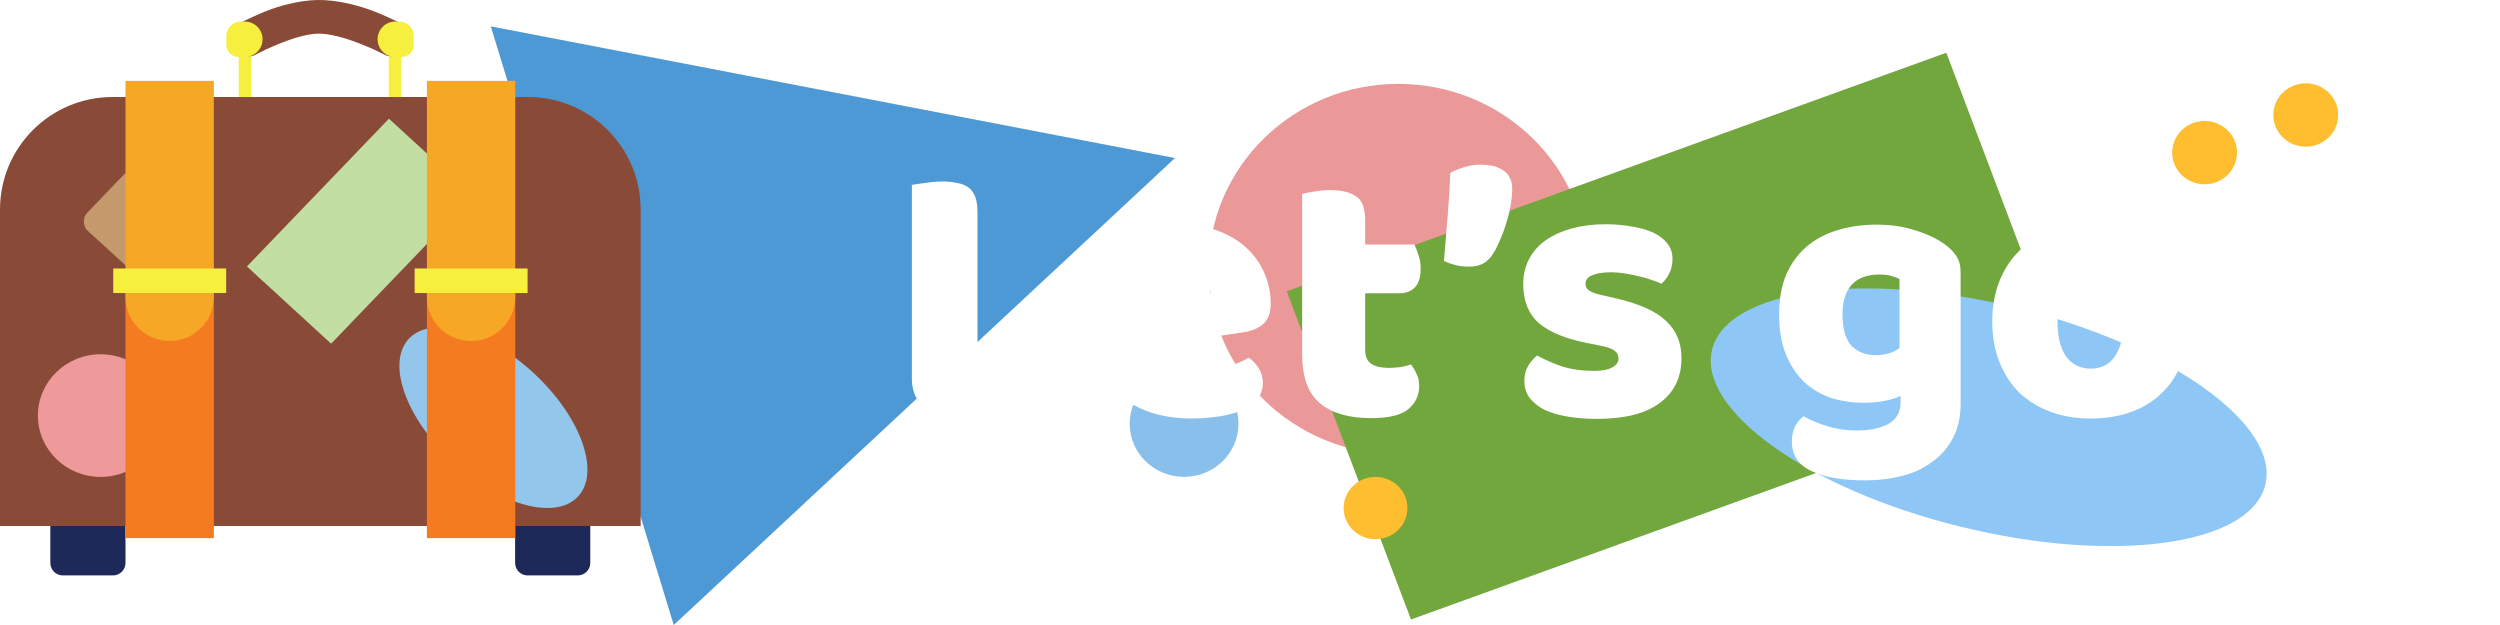 <svg width="200" height="50" viewBox="0 0 200 50" fill="none" xmlns="http://www.w3.org/2000/svg">
<path d="M93.996 12.644L53.899 50L39.264 2.109L93.996 12.644Z" fill="#4D99D6"/>
<ellipse cx="94.727" cy="33.897" rx="4.353" ry="4.252" fill="#88BFEB"/>
<ellipse cx="111.867" cy="21.531" rx="15.174" ry="14.821" fill="#EB9898"/>
<rect width="56.136" height="28.082" transform="matrix(0.94 -0.34 0.354 0.935 102.938 23.303)" fill="#72A73E"/>
<ellipse cx="110.041" cy="40.644" rx="2.551" ry="2.491" fill="#FFBD30"/>
<ellipse cx="22.779" cy="9.039" rx="22.779" ry="9.039" transform="matrix(0.971 0.239 -0.25 0.968 139.238 19.188)" fill="#8EC7F5"/>
<ellipse cx="176.368" cy="12.21" rx="2.594" ry="2.534" fill="#FFBD30"/>
<ellipse cx="184.46" cy="9.2" rx="2.594" ry="2.534" fill="#FFBD30"/>
<path d="M4.026 42.082H10.039V45.034C10.039 45.587 9.591 46.034 9.039 46.034H5.026C4.474 46.034 4.026 45.587 4.026 45.034V42.082Z" fill="#1D2959"/>
<path d="M41.209 42.082H47.222V45.034C47.222 45.587 46.774 46.034 46.222 46.034H42.209C41.657 46.034 41.209 45.587 41.209 45.034V42.082Z" fill="#1D2959"/>
<path fill-rule="evenodd" clip-rule="evenodd" d="M28.82 3.498C27.647 3.04 26.366 2.673 25.436 2.691C24.561 2.708 23.363 3.079 22.269 3.524C21.657 3.774 21.053 4.049 20.47 4.36L20.466 4.363C19.777 4.737 18.909 4.491 18.528 3.813C18.147 3.135 18.397 2.282 19.087 1.907C19.287 1.8 19.491 1.697 19.695 1.597C20.064 1.417 20.581 1.176 21.177 0.933C22.32 0.467 23.937 0.03 25.38 0.001C26.915 -0.028 28.647 0.413 29.872 0.89C30.635 1.188 31.389 1.517 32.112 1.901L32.113 1.901C32.806 2.27 33.064 3.121 32.69 3.802C32.317 4.48 31.439 4.728 30.752 4.367C30.577 4.275 30.399 4.188 30.22 4.103C29.87 3.937 29.38 3.716 28.82 3.498Z" fill="#8A4A38"/>
<path fill-rule="evenodd" clip-rule="evenodd" d="M19.269 1.726C18.629 1.726 18.11 2.245 18.11 2.884V3.591C18.11 4.124 18.543 4.556 19.076 4.556H19.102V8.207H20.112V4.53H19.863C20.514 4.403 21.006 3.83 21.006 3.141C21.006 2.36 20.372 1.726 19.591 1.726H19.269Z" fill="#F6EF3E"/>
<path fill-rule="evenodd" clip-rule="evenodd" d="M31.943 1.726C32.583 1.726 33.101 2.245 33.101 2.884V3.591C33.101 4.124 32.669 4.556 32.136 4.556H32.11V8.207H31.099V4.53H31.349C30.697 4.403 30.206 3.83 30.206 3.141C30.206 2.36 30.839 1.726 31.62 1.726H31.943Z" fill="#F6EF3E"/>
<path d="M0 16.762C0 11.792 4.029 7.762 9 7.762H42.253C47.223 7.762 51.253 11.792 51.253 16.762V42.082H0V16.762Z" fill="#8A4A38"/>
<ellipse cx="8.053" cy="33.247" rx="5.021" ry="4.906" fill="#EF9A9A"/>
<ellipse cx="4.809" cy="9.257" rx="4.809" ry="9.257" transform="matrix(0.705 -0.709 0.725 0.688 29.371 30.455)" fill="#93C6EB"/>
<rect width="16.394" height="9.138" transform="matrix(0.693 -0.721 0.737 0.676 19.754 21.316)" fill="#C2DEA3"/>
<rect width="8.335" height="6.246" rx="1" transform="matrix(0.738 0.675 -0.692 0.722 10.584 13.261)" fill="#C49A6C"/>
<rect x="10.039" y="23.05" width="7.068" height="20" fill="#F57B20"/>
<path d="M10.039 6.469H17.108V23.764C17.108 25.706 15.515 27.28 13.573 27.28V27.28C11.632 27.28 10.039 25.706 10.039 23.764V6.469Z" fill="#F6A725"/>
<rect x="9.06" y="21.479" width="9.035" height="1.964" fill="#F6EF3E"/>
<rect x="34.152" y="23.05" width="7.068" height="20" fill="#F57B20"/>
<path d="M34.152 6.469H41.22V23.764C41.22 25.706 39.628 27.28 37.686 27.28V27.28C35.744 27.28 34.152 25.706 34.152 23.764V6.469Z" fill="#F6A725"/>
<rect x="33.172" y="21.479" width="9.035" height="1.964" fill="#F6EF3E"/>
<g filter="url(#filter0_d_32864_858)">
<path d="M75.74 32.09C74.88 32.09 74.2 31.84 73.7 31.34C73.2 30.84 72.95 30.16 72.95 29.3V13.79C73.17 13.75 73.52 13.7 74 13.64C74.48 13.56 74.94 13.52 75.38 13.52C75.84 13.52 76.24 13.56 76.58 13.64C76.94 13.7 77.24 13.82 77.48 14C77.72 14.18 77.9 14.43 78.02 14.75C78.14 15.07 78.2 15.49 78.2 16.01V27.86H85.07C85.21 28.08 85.34 28.38 85.46 28.76C85.58 29.12 85.64 29.5 85.64 29.9C85.64 30.7 85.47 31.27 85.13 31.61C84.79 31.93 84.34 32.09 83.78 32.09H75.74ZM95.358 32.48C94.178 32.48 93.078 32.32 92.058 32C91.058 31.66 90.178 31.16 89.418 30.5C88.678 29.84 88.088 29.01 87.648 28.01C87.228 27.01 87.018 25.84 87.018 24.5C87.018 23.18 87.228 22.05 87.648 21.11C88.088 20.15 88.658 19.37 89.358 18.77C90.058 18.15 90.858 17.7 91.758 17.42C92.658 17.12 93.578 16.97 94.518 16.97C95.578 16.97 96.538 17.13 97.398 17.45C98.278 17.77 99.028 18.21 99.648 18.77C100.288 19.33 100.778 20 101.118 20.78C101.478 21.56 101.658 22.41 101.658 23.33C101.658 24.01 101.468 24.53 101.088 24.89C100.708 25.25 100.178 25.48 99.498 25.58L92.088 26.69C92.308 27.35 92.758 27.85 93.438 28.19C94.118 28.51 94.898 28.67 95.778 28.67C96.598 28.67 97.368 28.57 98.088 28.37C98.828 28.15 99.428 27.9 99.888 27.62C100.208 27.82 100.478 28.1 100.698 28.46C100.918 28.82 101.028 29.2 101.028 29.6C101.028 30.5 100.608 31.17 99.768 31.61C99.128 31.95 98.408 32.18 97.608 32.3C96.808 32.42 96.058 32.48 95.358 32.48ZM94.518 20.69C94.038 20.69 93.618 20.77 93.258 20.93C92.918 21.09 92.638 21.3 92.418 21.56C92.198 21.8 92.028 22.08 91.908 22.4C91.808 22.7 91.748 23.01 91.728 23.33L96.858 22.49C96.798 22.09 96.578 21.69 96.198 21.29C95.818 20.89 95.258 20.69 94.518 20.69ZM109.213 26.99C109.213 27.51 109.373 27.88 109.693 28.1C110.033 28.32 110.503 28.43 111.103 28.43C111.403 28.43 111.713 28.41 112.033 28.37C112.353 28.31 112.633 28.24 112.873 28.16C113.053 28.38 113.203 28.63 113.323 28.91C113.463 29.17 113.533 29.49 113.533 29.87C113.533 30.63 113.243 31.25 112.663 31.73C112.103 32.21 111.103 32.45 109.663 32.45C107.903 32.45 106.543 32.05 105.583 31.25C104.643 30.45 104.173 29.15 104.173 27.35V14.51C104.393 14.45 104.703 14.39 105.103 14.33C105.523 14.25 105.963 14.21 106.423 14.21C107.303 14.21 107.983 14.37 108.463 14.69C108.963 14.99 109.213 15.64 109.213 16.64V18.56H113.143C113.263 18.78 113.373 19.06 113.473 19.4C113.593 19.72 113.653 20.08 113.653 20.48C113.653 21.18 113.493 21.69 113.173 22.01C112.873 22.31 112.463 22.46 111.943 22.46H109.213V26.99ZM119.417 19.34C119.197 19.68 118.937 19.93 118.637 20.09C118.337 20.25 117.957 20.33 117.497 20.33C117.117 20.33 116.767 20.29 116.447 20.21C116.127 20.13 115.817 20.02 115.517 19.88C115.617 18.66 115.717 17.44 115.817 16.22C115.917 15 115.987 13.87 116.027 12.83C116.307 12.67 116.667 12.52 117.107 12.38C117.567 12.24 118.007 12.17 118.427 12.17C118.747 12.17 119.057 12.2 119.357 12.26C119.677 12.32 119.957 12.43 120.197 12.59C120.437 12.73 120.627 12.93 120.767 13.19C120.907 13.43 120.977 13.73 120.977 14.09C120.977 14.49 120.937 14.93 120.857 15.41C120.777 15.89 120.657 16.37 120.497 16.85C120.357 17.33 120.187 17.79 119.987 18.23C119.807 18.67 119.617 19.04 119.417 19.34ZM134.518 27.65C134.518 29.17 133.948 30.36 132.808 31.22C131.668 32.08 129.988 32.51 127.768 32.51C126.928 32.51 126.148 32.45 125.428 32.33C124.708 32.21 124.088 32.03 123.568 31.79C123.068 31.53 122.668 31.21 122.368 30.83C122.088 30.45 121.948 30 121.948 29.48C121.948 29 122.048 28.6 122.248 28.28C122.448 27.94 122.688 27.66 122.968 27.44C123.548 27.76 124.208 28.05 124.948 28.31C125.708 28.55 126.578 28.67 127.558 28.67C128.178 28.67 128.648 28.58 128.968 28.4C129.308 28.22 129.478 27.98 129.478 27.68C129.478 27.4 129.358 27.18 129.118 27.02C128.878 26.86 128.478 26.73 127.918 26.63L127.018 26.45C125.278 26.11 123.978 25.58 123.118 24.86C122.278 24.12 121.858 23.07 121.858 21.71C121.858 20.97 122.018 20.3 122.338 19.7C122.658 19.1 123.108 18.6 123.688 18.2C124.268 17.8 124.958 17.49 125.758 17.27C126.578 17.05 127.478 16.94 128.458 16.94C129.198 16.94 129.888 17 130.528 17.12C131.188 17.22 131.758 17.38 132.238 17.6C132.718 17.82 133.098 18.11 133.378 18.47C133.658 18.81 133.798 19.22 133.798 19.7C133.798 20.16 133.708 20.56 133.528 20.9C133.368 21.22 133.158 21.49 132.898 21.71C132.738 21.61 132.498 21.51 132.178 21.41C131.858 21.29 131.508 21.19 131.128 21.11C130.748 21.01 130.358 20.93 129.958 20.87C129.578 20.81 129.228 20.78 128.908 20.78C128.248 20.78 127.738 20.86 127.378 21.02C127.018 21.16 126.838 21.39 126.838 21.71C126.838 21.93 126.938 22.11 127.138 22.25C127.338 22.39 127.718 22.52 128.278 22.64L129.208 22.85C131.128 23.29 132.488 23.9 133.288 24.68C134.108 25.44 134.518 26.43 134.518 27.65ZM150.1 16.97C151.24 16.97 152.27 17.12 153.19 17.42C154.13 17.7 154.92 18.07 155.56 18.53C155.96 18.81 156.27 19.12 156.49 19.46C156.73 19.8 156.85 20.24 156.85 20.78V31.28C156.85 32.34 156.65 33.25 156.25 34.01C155.85 34.79 155.3 35.43 154.6 35.93C153.92 36.45 153.11 36.83 152.17 37.07C151.25 37.31 150.26 37.43 149.2 37.43C147.38 37.43 145.95 37.18 144.91 36.68C143.87 36.2 143.35 35.41 143.35 34.31C143.35 33.85 143.44 33.44 143.62 33.08C143.82 32.74 144.04 32.48 144.28 32.3C144.86 32.62 145.51 32.89 146.23 33.11C146.97 33.33 147.73 33.44 148.51 33.44C149.59 33.44 150.45 33.26 151.09 32.9C151.73 32.54 152.05 31.96 152.05 31.16V30.68C151.23 31.04 150.23 31.22 149.05 31.22C148.15 31.22 147.29 31.09 146.47 30.83C145.67 30.55 144.96 30.13 144.34 29.57C143.74 28.99 143.25 28.25 142.87 27.35C142.51 26.45 142.33 25.38 142.33 24.14C142.33 22.92 142.52 21.86 142.9 20.96C143.3 20.06 143.84 19.32 144.52 18.74C145.22 18.14 146.04 17.7 146.98 17.42C147.94 17.12 148.98 16.97 150.1 16.97ZM151.96 21.32C151.82 21.24 151.61 21.16 151.33 21.08C151.07 21 150.74 20.96 150.34 20.96C149.36 20.96 148.62 21.24 148.12 21.8C147.64 22.34 147.4 23.12 147.4 24.14C147.4 25.3 147.64 26.14 148.12 26.66C148.62 27.16 149.25 27.41 150.01 27.41C150.83 27.41 151.48 27.22 151.96 26.84V21.32ZM175.101 24.71C175.101 25.95 174.911 27.06 174.531 28.04C174.151 29 173.611 29.81 172.911 30.47C172.231 31.13 171.411 31.63 170.451 31.97C169.491 32.31 168.421 32.48 167.241 32.48C166.061 32.48 164.991 32.3 164.031 31.94C163.071 31.58 162.241 31.07 161.541 30.41C160.861 29.73 160.331 28.91 159.951 27.95C159.571 26.99 159.381 25.91 159.381 24.71C159.381 23.53 159.571 22.46 159.951 21.5C160.331 20.54 160.861 19.73 161.541 19.07C162.241 18.39 163.071 17.87 164.031 17.51C164.991 17.15 166.061 16.97 167.241 16.97C168.421 16.97 169.491 17.16 170.451 17.54C171.411 17.9 172.231 18.42 172.911 19.1C173.611 19.76 174.151 20.57 174.531 21.53C174.911 22.49 175.101 23.55 175.101 24.71ZM164.601 24.71C164.601 25.93 164.831 26.87 165.291 27.53C165.771 28.17 166.431 28.49 167.271 28.49C168.111 28.49 168.751 28.16 169.191 27.5C169.651 26.84 169.881 25.91 169.881 24.71C169.881 23.51 169.651 22.59 169.191 21.95C168.731 21.29 168.081 20.96 167.241 20.96C166.401 20.96 165.751 21.29 165.291 21.95C164.831 22.59 164.601 23.51 164.601 24.71ZM178.973 29.69C178.973 28.87 179.223 28.2 179.723 27.68C180.243 27.14 180.953 26.87 181.853 26.87C182.753 26.87 183.453 27.14 183.953 27.68C184.473 28.2 184.733 28.87 184.733 29.69C184.733 30.51 184.473 31.19 183.953 31.73C183.453 32.25 182.753 32.51 181.853 32.51C180.953 32.51 180.243 32.25 179.723 31.73C179.223 31.19 178.973 30.51 178.973 29.69ZM179.963 25.76C179.623 25.58 179.303 25.26 179.003 24.8C178.703 24.32 178.553 23.76 178.553 23.12C178.553 22.5 178.713 22.04 179.033 21.74C179.373 21.42 179.863 21.18 180.503 21.02L182.843 20.45C183.843 20.19 184.343 19.71 184.343 19.01C184.343 18.63 184.153 18.3 183.773 18.02C183.413 17.74 182.783 17.6 181.883 17.6C181.063 17.6 180.293 17.71 179.573 17.93C178.853 18.13 178.273 18.37 177.833 18.65C177.493 18.39 177.203 18.08 176.963 17.72C176.723 17.34 176.603 16.89 176.603 16.37C176.603 15.85 176.753 15.4 177.053 15.02C177.353 14.62 177.763 14.3 178.283 14.06C178.823 13.8 179.453 13.61 180.173 13.49C180.913 13.37 181.723 13.31 182.603 13.31C184.963 13.31 186.743 13.84 187.943 14.9C189.163 15.94 189.773 17.31 189.773 19.01C189.773 22.21 187.513 24.26 182.993 25.16L179.963 25.76Z" fill="white"/>
</g>
<defs>
<filter id="filter0_d_32864_858" x="70.95" y="11.17" width="120.823" height="29.26" filterUnits="userSpaceOnUse" color-interpolation-filters="sRGB">
<feFlood flood-opacity="0" result="BackgroundImageFix"/>
<feColorMatrix in="SourceAlpha" type="matrix" values="0 0 0 0 0 0 0 0 0 0 0 0 0 0 0 0 0 0 127 0" result="hardAlpha"/>
<feOffset dy="1"/>
<feGaussianBlur stdDeviation="1"/>
<feComposite in2="hardAlpha" operator="out"/>
<feColorMatrix type="matrix" values="0 0 0 0 0 0 0 0 0 0 0 0 0 0 0 0 0 0 0.25 0"/>
<feBlend mode="normal" in2="BackgroundImageFix" result="effect1_dropShadow_32864_858"/>
<feBlend mode="normal" in="SourceGraphic" in2="effect1_dropShadow_32864_858" result="shape"/>
</filter>
</defs>
</svg>

